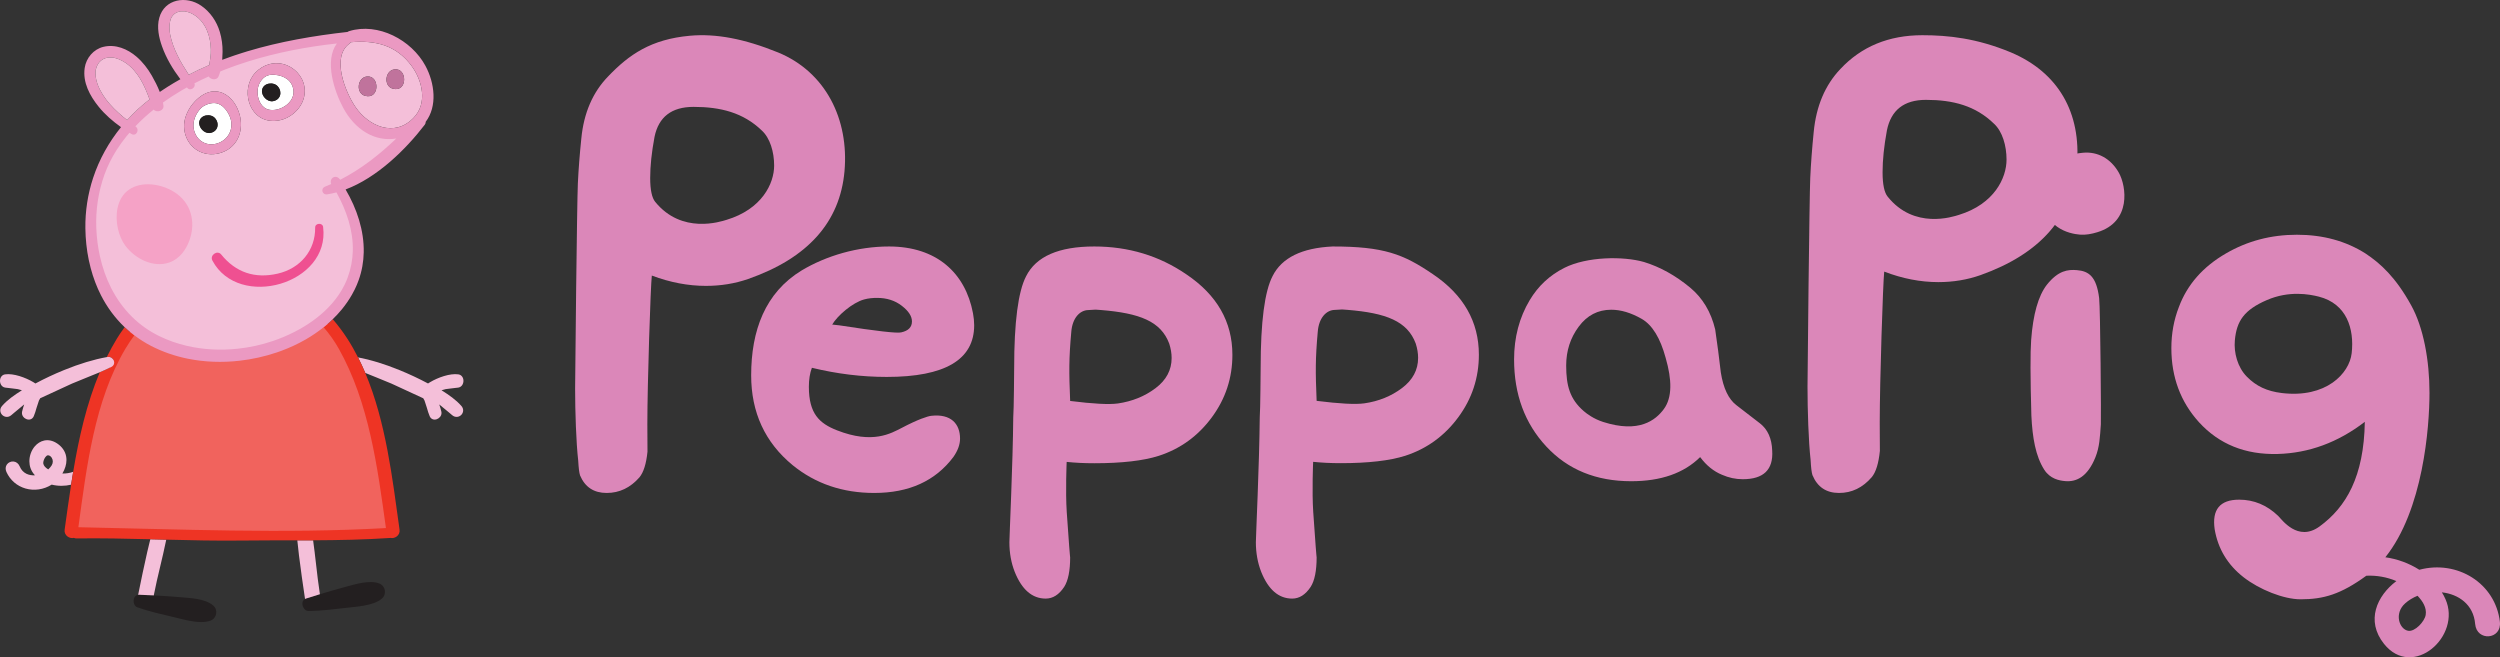 <svg width="213" height="56" viewBox="0 0 213 56" fill="none" xmlns="http://www.w3.org/2000/svg">
<rect x="0" y="0" width="213" height="56" fill="#333333" stroke="none"/>
<path d="M5.315 40.345C5.538 39.97 5.663 39.569 5.663 39.192C5.663 39.084 5.652 38.979 5.634 38.876C5.55 38.439 5.286 38.06 4.872 37.784C4.079 37.256 3.37 37.559 2.972 38.019C2.682 38.353 2.503 38.821 2.503 39.296C2.503 39.7 2.632 40.109 2.934 40.445C2.934 40.445 2.967 40.477 2.984 40.495C2.486 40.529 1.936 40.353 1.678 39.736C1.579 39.499 1.393 39.349 1.166 39.321C0.945 39.295 0.719 39.393 0.59 39.57C0.459 39.749 0.445 39.984 0.549 40.214C0.866 40.909 1.443 41.408 2.171 41.62C2.917 41.836 3.727 41.715 4.403 41.29C4.956 41.428 5.531 41.422 6.058 41.295C6.115 40.93 6.174 40.566 6.235 40.2C5.943 40.303 5.627 40.352 5.315 40.345ZM4.407 39.642C4.336 39.767 4.227 39.882 4.11 39.993C3.87 39.846 3.717 39.68 3.688 39.492C3.685 39.478 3.684 39.464 3.684 39.446C3.684 39.314 3.751 39.1 3.868 38.944C3.934 38.855 4.005 38.802 4.065 38.794C4.18 38.779 4.312 38.856 4.4 38.988C4.465 39.087 4.499 39.199 4.499 39.313C4.499 39.424 4.468 39.536 4.407 39.642Z" fill="#F4BFD9"/>
<path d="M32.076 32.159L33.348 32.681L33.47 32.737C33.47 32.737 33.513 32.756 33.542 32.769C33.546 32.771 33.55 32.773 33.554 32.775C33.554 32.775 36.019 33.913 36.022 33.915C36.032 33.919 36.042 33.919 36.052 33.924C36.058 33.934 36.065 33.945 36.072 33.955L36.168 34.125L36.374 34.757C36.441 34.99 36.508 35.232 36.61 35.463C36.716 35.705 36.95 35.806 37.205 35.72C37.42 35.649 37.617 35.444 37.617 35.185C37.617 35.145 37.613 35.105 37.602 35.063C37.56 34.876 37.5 34.678 37.423 34.456L38.294 35.177L38.524 35.373C38.806 35.612 39.126 35.529 39.301 35.349C39.474 35.172 39.55 34.859 39.308 34.585C38.845 34.059 38.266 33.66 37.617 33.25C37.739 33.211 37.861 33.177 37.98 33.152L38.543 33.082L39.055 33.022C39.358 32.968 39.49 32.679 39.486 32.433C39.48 32.146 39.305 31.93 39.05 31.895C38.334 31.795 37.324 32.158 36.641 32.563C36.58 32.6 36.522 32.636 36.468 32.672C35.686 32.255 34.868 31.871 34.041 31.533C34.04 31.533 34.039 31.533 34.038 31.533C34.037 31.532 34.036 31.531 34.034 31.531C32.768 31.015 31.583 30.652 30.504 30.448C30.725 30.881 30.929 31.323 31.12 31.773C31.44 31.907 31.76 32.035 32.076 32.159Z" fill="#F4BFD9"/>
<path d="M25.989 51.033C25.619 51.232 25.752 51.762 26.025 51.97C26.094 52.022 26.172 52.056 26.254 52.055C27.377 52.054 28.495 51.901 29.66 51.77C30.061 51.726 30.549 51.684 31.029 51.596C31.598 51.492 32.154 51.324 32.532 51.005C32.969 50.64 32.855 49.927 32.325 49.717C31.465 49.378 30.196 49.8 29.336 50.028C28.631 50.216 27.941 50.418 27.256 50.627C26.864 50.747 26.472 50.869 26.083 50.993C26.048 51.004 26.017 51.018 25.989 51.033Z" fill="#231F20"/>
<path d="M25.47 47.295C25.471 47.302 25.471 47.308 25.472 47.315C25.624 48.561 25.808 49.806 25.986 51.012L25.989 51.033C26.017 51.018 26.048 51.004 26.083 50.993C26.472 50.869 26.864 50.747 27.256 50.627C27.127 49.797 27.027 48.941 26.932 48.107C26.932 48.107 26.837 47.294 26.817 47.127C26.816 47.12 26.816 47.114 26.816 47.108C26.772 46.754 26.727 46.395 26.677 46.034C26.228 46.035 25.779 46.037 25.331 46.037C25.371 46.438 25.417 46.855 25.47 47.295Z" fill="#F4BFD9"/>
<path d="M11.77 50.678C11.278 50.751 11.29 51.502 11.612 51.7C11.631 51.712 11.651 51.722 11.671 51.729C12.728 52.111 13.831 52.347 14.971 52.621C15.591 52.77 16.418 53.003 17.151 53C17.431 53 17.697 52.966 17.933 52.879C18.467 52.684 18.603 51.975 18.176 51.598C17.483 50.985 16.146 50.95 15.26 50.873C14.533 50.809 13.815 50.764 13.1 50.728C12.69 50.707 12.28 50.689 11.872 50.673C11.835 50.671 11.802 50.673 11.77 50.678Z" fill="#231F20"/>
<path d="M12.556 46.984C12.554 46.991 12.551 46.998 12.55 47.006C12.27 48.221 12.021 49.448 11.779 50.635L11.77 50.678C11.802 50.673 11.835 50.671 11.872 50.673C12.28 50.689 12.69 50.707 13.1 50.728C13.261 49.903 13.459 49.063 13.653 48.247C13.653 48.247 13.842 47.447 13.879 47.285C13.88 47.28 13.883 47.275 13.884 47.269C13.981 46.847 14.076 46.415 14.165 45.978C13.712 45.967 13.258 45.956 12.805 45.944C12.722 46.276 12.64 46.621 12.556 46.984Z" fill="#F4BFD9"/>
<path d="M6.168 45.245C15.225 45.422 24.338 45.83 33.391 45.32C32.65 39.953 31.901 34.205 29.213 29.432C28.829 28.753 28.378 28.125 27.877 27.543C27.374 27.945 26.84 28.308 26.281 28.629C25.602 29.019 24.888 29.35 24.161 29.62C24.02 29.673 23.879 29.723 23.737 29.771C22.67 30.132 21.552 30.383 20.417 30.51C18.895 30.682 17.345 30.631 15.85 30.329C14.72 30.098 13.623 29.723 12.594 29.191C12.063 28.916 11.575 28.6 11.12 28.257C10.845 28.636 10.581 29.025 10.338 29.432C7.58 34.071 6.891 39.957 6.168 45.245Z" fill="#F1635D"/>
<path d="M27.573 27.881C28.056 28.441 28.49 29.045 28.859 29.7C31.446 34.293 32.168 39.826 32.881 44.991C24.167 45.482 15.396 45.089 6.678 44.919C7.375 39.83 8.038 34.164 10.692 29.7C10.926 29.307 11.18 28.933 11.445 28.568C11.17 28.361 10.906 28.145 10.66 27.913C10.648 27.903 10.637 27.89 10.624 27.879C10.6 27.912 10.573 27.942 10.548 27.975C10.338 28.261 10.139 28.556 9.954 28.859C9.642 29.368 9.36 29.892 9.096 30.425C9.114 30.422 9.134 30.418 9.152 30.415C9.419 30.368 9.635 30.552 9.702 30.75C9.771 30.954 9.687 31.154 9.489 31.256C9.167 31.423 8.835 31.573 8.5 31.716C7.374 34.395 6.721 37.298 6.235 40.2C6.174 40.566 6.115 40.93 6.058 41.295C5.858 42.586 5.683 43.87 5.507 45.129C5.438 45.627 5.945 45.928 6.296 45.826C6.358 45.856 6.43 45.876 6.516 45.874C8.612 45.846 10.708 45.891 12.805 45.944C13.258 45.956 13.712 45.966 14.165 45.978C16.285 46.032 18.405 46.08 20.526 46.055C22.128 46.035 23.729 46.04 25.331 46.037C25.779 46.037 26.228 46.035 26.677 46.034C28.878 46.022 31.08 45.982 33.281 45.832C33.631 45.913 34.11 45.615 34.042 45.129C33.436 40.785 32.884 35.943 31.12 31.773C30.929 31.323 30.725 30.881 30.504 30.448C30.227 29.903 29.927 29.371 29.596 28.859C29.217 28.27 28.799 27.718 28.352 27.194C28.14 27.4 27.921 27.598 27.694 27.786C27.654 27.818 27.613 27.849 27.573 27.881Z" fill="#EE3424"/>
<path d="M35.228 10.049C36.444 8.808 35.996 6.87 35.054 5.599C33.752 3.84 31.974 3.419 29.901 3.595C29.875 3.631 29.844 3.664 29.802 3.693C28.173 4.832 29.442 7.894 30.291 9.125C31.414 10.755 33.591 11.724 35.228 10.049ZM33.609 5.91C34.724 5.774 34.736 7.887 33.475 7.558C32.659 7.345 32.794 6.01 33.609 5.91ZM31.246 6.52C32.361 6.383 32.374 8.496 31.112 8.167C30.297 7.955 30.431 6.619 31.246 6.52Z" fill="#F4BFD9"/>
<path d="M14.753 23.176C15.837 22.793 16.534 21.823 16.903 20.773C17.588 18.819 17.048 16.788 15.258 15.666C13.908 14.82 11.848 14.464 10.456 15.417C9.782 15.877 9.392 16.593 9.226 17.392C8.938 18.78 9.325 20.421 10.072 21.41C11.109 22.78 13.035 23.78 14.753 23.176Z" fill="#F5A2C6"/>
<path d="M11.442 27.76C12.098 28.404 12.998 28.823 13.881 29.255C14.622 29.617 15.845 30.023 16.648 30.212C18.07 30.547 19.252 30.399 20.713 30.239C21.729 30.13 22.421 29.776 23.375 29.453C23.519 29.404 24.5 29.133 24.642 29.08C25.27 28.844 25.504 28.733 26.112 28.391C26.594 28.12 26.973 27.595 27.413 27.258C27.917 26.87 28.385 26.395 28.795 25.92C29.206 25.445 29.428 25.235 29.706 24.672C29.804 24.471 29.982 23.823 30.06 23.611C30.341 22.853 30.567 21.83 30.589 21.08C30.613 20.214 30.261 19.447 30.017 18.613L28.9 15.845C30.665 14.944 33.112 13.097 34.557 11.712C32.716 12.018 30.676 10.991 29.686 9.149C28.923 7.731 28.411 4.876 29.496 3.395C26.984 3.668 22.992 4.332 20.521 5.104L21.757 4.752C21.105 4.955 18.502 5.734 18.502 5.734C16.15 6.821 14.522 7.794 12.871 8.983C12.323 9.423 10.559 11.028 10.559 11.028C10.559 11.028 9.295 13.186 8.673 14.673C8.153 16.135 7.788 17.864 7.853 19.414C7.887 20.231 8.034 21.923 8.212 22.707C8.421 23.638 8.999 24.401 9.42 25.232C9.885 26.151 10.704 27.037 11.442 27.76ZM21.744 6.204C22.072 5.852 22.474 5.604 22.908 5.478C23.41 5.333 23.955 5.355 24.471 5.573C25.339 5.94 25.959 6.785 25.968 7.738C25.98 9.193 24.554 10.419 23.098 10.299C21.137 10.139 20.492 7.546 21.744 6.204ZM15.848 9.848C15.983 9.489 16.178 9.142 16.422 8.847C16.639 8.586 16.89 8.344 17.167 8.157C17.698 7.8 18.323 7.642 18.974 7.924C19.723 8.249 20.214 9.015 20.421 9.779C20.753 11.001 20.343 12.335 19.143 12.893C17.897 13.472 16.456 13.03 15.894 11.749C15.627 11.144 15.614 10.465 15.848 9.848ZM10.69 20.948C10.092 20.157 9.783 18.844 10.013 17.734C10.146 17.095 10.458 16.522 10.997 16.154C12.111 15.392 13.758 15.677 14.838 16.354C16.27 17.251 16.702 18.876 16.154 20.439C15.859 21.279 15.301 22.055 14.434 22.361C13.06 22.844 11.519 22.044 10.69 20.948Z" fill="#F4BFD9"/>
<path d="M31.112 8.167C32.374 8.496 32.361 6.383 31.246 6.52C30.431 6.619 30.297 7.955 31.112 8.167Z" fill="#C0739C"/>
<path d="M33.475 7.558C34.737 7.887 34.724 5.774 33.609 5.91C32.794 6.01 32.659 7.345 33.475 7.558Z" fill="#C0739C"/>
<path d="M10.624 27.879C10.637 27.891 10.648 27.903 10.66 27.913C10.906 28.145 11.17 28.361 11.445 28.568C11.883 28.899 12.352 29.202 12.863 29.467C13.854 29.98 14.91 30.34 15.998 30.562C17.436 30.853 18.928 30.902 20.393 30.737C21.485 30.614 22.561 30.373 23.588 30.026C23.725 29.979 23.861 29.931 23.997 29.88C24.697 29.62 25.383 29.302 26.037 28.927C26.575 28.617 27.089 28.268 27.573 27.881C27.613 27.849 27.654 27.818 27.694 27.786C27.921 27.598 28.14 27.4 28.352 27.194C28.626 26.929 28.886 26.649 29.127 26.355C29.448 25.961 29.738 25.543 29.991 25.098C30.074 24.951 30.154 24.801 30.229 24.648C30.351 24.401 30.456 24.152 30.546 23.902C30.833 23.114 30.973 22.308 30.99 21.503C31.008 20.575 30.864 19.647 30.594 18.745C30.324 17.843 29.929 16.967 29.445 16.142C32.127 15.133 34.564 12.747 36.189 10.627C36.251 10.546 36.274 10.462 36.27 10.38C37.279 9.047 37.039 7.074 36.245 5.604C35.061 3.409 32.22 1.893 29.747 2.652C29.695 2.668 29.65 2.693 29.611 2.721C26.751 3.04 23.846 3.537 21.061 4.376C21.059 4.377 21.057 4.377 21.056 4.378C20.922 4.418 20.789 4.46 20.656 4.502C20.429 4.573 20.201 4.647 19.976 4.723C19.856 4.764 19.735 4.806 19.616 4.849C19.387 4.93 19.159 5.012 18.932 5.098C18.951 4.868 18.96 4.639 18.963 4.418C18.97 3.848 18.892 3.266 18.729 2.72C18.461 1.821 17.919 1.026 17.148 0.49C15.877 -0.392 14.014 -0.104 13.569 1.521C13.35 2.318 13.533 3.19 13.804 3.95C14.164 4.961 14.721 5.891 15.368 6.748C15.184 6.851 15.001 6.956 14.82 7.064C14.798 7.078 14.776 7.092 14.753 7.105C14.454 7.284 14.158 7.47 13.867 7.664C13.858 7.67 13.849 7.676 13.841 7.682C13.765 7.732 13.69 7.784 13.615 7.835C13.424 7.346 13.178 6.871 12.935 6.445C12.593 5.848 12.16 5.286 11.638 4.836C10.867 4.169 9.847 3.745 8.824 3.987C7.969 4.189 7.34 4.936 7.215 5.793C7.036 7.026 7.657 8.167 8.409 9.096C8.946 9.761 9.607 10.333 10.311 10.833C9.272 12.115 8.454 13.574 7.935 15.152C7.479 16.534 7.255 17.991 7.274 19.448C7.286 20.368 7.381 21.274 7.562 22.15C7.61 22.387 7.668 22.622 7.73 22.855C7.944 23.661 8.234 24.436 8.606 25.164C9.121 26.172 9.792 27.09 10.624 27.879ZM29.802 3.693C29.844 3.664 29.875 3.631 29.901 3.595C31.974 3.419 33.752 3.84 35.054 5.599C35.996 6.87 36.444 8.808 35.228 10.049C33.591 11.724 31.414 10.755 30.291 9.125C29.442 7.894 28.173 4.832 29.802 3.693ZM15.087 1.048C15.086 1.048 15.085 1.048 15.085 1.048C14.98 1.089 15.155 1.011 15.087 1.048ZM14.885 1.165C14.884 1.166 14.883 1.166 14.883 1.167C14.825 1.206 14.969 1.093 14.885 1.165ZM14.502 2.971C14.422 2.582 14.416 2.14 14.492 1.82C14.565 1.514 14.641 1.374 14.883 1.166C14.888 1.163 14.89 1.162 14.896 1.157C14.924 1.138 14.954 1.12 14.984 1.103C15.014 1.085 15.044 1.069 15.075 1.054C15.082 1.05 15.084 1.05 15.088 1.047C15.151 1.022 15.219 1.004 15.284 0.987C15.319 0.979 15.354 0.973 15.388 0.967C15.388 0.967 15.389 0.967 15.389 0.967C15.366 0.968 15.398 0.963 15.409 0.962C15.415 0.961 15.414 0.963 15.389 0.967C15.398 0.967 15.41 0.966 15.435 0.964C15.508 0.958 15.581 0.96 15.655 0.963C15.711 0.965 15.729 0.965 15.734 0.964C15.734 0.965 15.743 0.969 15.787 0.976C15.864 0.989 15.94 1.008 16.014 1.03C16.053 1.04 16.213 1.1 16.22 1.1C16.213 1.097 16.208 1.094 16.202 1.091C16.217 1.098 16.221 1.1 16.22 1.1C16.905 1.401 17.383 1.971 17.657 2.652C17.858 3.149 17.947 3.671 17.965 4.201C17.98 4.663 17.902 5.102 17.827 5.543C17.235 5.796 16.652 6.071 16.081 6.366C15.396 5.315 14.756 4.198 14.502 2.971ZM8.307 7.163C8.153 6.738 8.092 6.27 8.169 5.902C8.239 5.578 8.428 5.292 8.607 5.157C8.916 4.927 9.137 4.887 9.512 4.899C9.871 4.912 10.298 5.092 10.664 5.332C11.741 6.04 12.315 7.277 12.742 8.469C12.053 8.999 11.41 9.588 10.828 10.232C9.777 9.404 8.762 8.412 8.307 7.163ZM8.521 21.868C8.343 21.084 8.24 20.275 8.206 19.458C8.141 17.908 8.374 16.356 8.894 14.894C9.166 14.133 9.529 13.414 9.961 12.739C9.961 12.739 9.961 12.738 9.963 12.738C10.084 12.547 10.212 12.36 10.344 12.177C10.353 12.165 10.361 12.154 10.37 12.142C10.49 11.978 10.614 11.816 10.742 11.657C10.761 11.634 10.779 11.611 10.797 11.588C10.874 11.495 10.954 11.405 11.033 11.313C11.086 11.346 11.138 11.38 11.192 11.413C11.601 11.662 11.931 11.054 11.56 10.784C11.55 10.777 11.541 10.77 11.531 10.763C12.019 10.252 12.543 9.776 13.092 9.336C13.348 9.636 13.98 9.444 13.928 9.008C13.918 8.918 13.901 8.827 13.884 8.736C14.129 8.56 14.377 8.389 14.63 8.224C14.703 8.177 14.777 8.133 14.851 8.087C15.061 7.954 15.27 7.821 15.485 7.695C15.556 7.653 15.63 7.614 15.702 7.573C15.776 7.53 15.852 7.489 15.927 7.447C15.941 7.464 15.955 7.482 15.969 7.498C16.225 7.8 16.721 7.433 16.563 7.102C16.961 6.895 17.367 6.701 17.779 6.515C17.949 6.798 18.463 6.87 18.616 6.52C18.675 6.383 18.723 6.238 18.765 6.091C18.904 6.034 19.042 5.975 19.183 5.92C19.192 5.917 19.2 5.914 19.209 5.91C19.843 5.665 20.487 5.441 21.139 5.237V5.237C23.611 4.464 26.189 3.977 28.701 3.704C27.616 5.185 28.482 7.776 29.244 9.193C30.235 11.035 31.921 12.106 33.762 11.801C32.317 13.186 30.753 14.414 28.988 15.314C28.951 15.265 28.912 15.219 28.867 15.181C28.498 14.864 28.035 15.253 28.22 15.679C28.049 15.755 27.877 15.828 27.703 15.897C27.288 16.06 27.448 16.625 27.885 16.558C28.146 16.517 28.407 16.461 28.665 16.392C29.099 17.176 29.46 17.993 29.707 18.834C29.952 19.668 30.083 20.523 30.059 21.39C30.037 22.139 29.9 22.897 29.618 23.655C29.54 23.867 29.451 24.074 29.352 24.274C29.075 24.837 28.721 25.356 28.309 25.832C27.9 26.307 27.432 26.738 26.928 27.125C26.488 27.462 26.02 27.767 25.538 28.038C24.93 28.379 24.298 28.667 23.671 28.903C23.529 28.956 23.386 29.007 23.243 29.055C22.289 29.378 21.287 29.6 20.272 29.709C18.81 29.869 17.319 29.796 15.897 29.461C15.094 29.272 14.313 28.999 13.572 28.637C12.688 28.205 11.921 27.654 11.265 27.009C10.527 26.286 9.929 25.445 9.464 24.526C9.043 23.694 8.73 22.799 8.521 21.868Z" fill="#EB99C2"/>
<path d="M22.995 9.36C23.91 9.49 25.091 8.734 25.005 7.738C24.929 6.861 24.211 6.435 23.399 6.373C22.949 6.339 22.61 6.431 22.304 6.797C22.039 7.114 21.923 7.534 21.945 7.943C21.981 8.572 22.307 9.261 22.995 9.36ZM22.329 7.66C22.439 7.062 23.305 6.937 23.675 7.37C24.076 7.842 23.898 8.51 23.257 8.621C22.761 8.706 22.241 8.142 22.329 7.66Z" fill="white"/>
<path d="M18.64 12.172C19.596 11.788 19.985 10.75 19.526 9.813C19.311 9.371 18.958 8.916 18.453 8.802C18.025 8.705 17.379 8.925 17.084 9.252C16.919 9.436 16.777 9.641 16.672 9.865C16.459 10.317 16.415 10.831 16.597 11.302C16.924 12.148 17.798 12.51 18.64 12.172ZM16.982 10.367C17.091 9.77 17.958 9.644 18.327 10.077C18.729 10.549 18.55 11.217 17.909 11.327C17.414 11.413 16.894 10.85 16.982 10.367Z" fill="white"/>
<path d="M17.909 11.327C18.55 11.217 18.729 10.549 18.327 10.077C17.958 9.644 17.091 9.77 16.982 10.367C16.894 10.85 17.414 11.413 17.909 11.327Z" fill="#231F20"/>
<path d="M23.257 8.621C23.898 8.51 24.076 7.842 23.675 7.37C23.305 6.937 22.439 7.062 22.33 7.66C22.241 8.142 22.761 8.706 23.257 8.621Z" fill="#231F20"/>
<path d="M19.143 12.893C20.343 12.335 20.753 11.001 20.421 9.779C20.214 9.015 19.723 8.249 18.974 7.924C18.323 7.642 17.698 7.8 17.167 8.157C16.89 8.344 16.639 8.586 16.422 8.847C16.178 9.142 15.983 9.489 15.848 9.848C15.614 10.465 15.627 11.144 15.894 11.749C16.456 13.03 17.897 13.472 19.143 12.893ZM16.672 9.865C16.777 9.641 16.919 9.436 17.084 9.252C17.379 8.925 18.025 8.705 18.453 8.802C18.958 8.916 19.311 9.371 19.526 9.813C19.985 10.75 19.596 11.788 18.64 12.172C17.798 12.51 16.924 12.148 16.597 11.302C16.415 10.831 16.459 10.317 16.672 9.865Z" fill="#EB99C2"/>
<path d="M23.098 10.299C24.554 10.419 25.98 9.193 25.968 7.738C25.959 6.785 25.339 5.94 24.471 5.573C23.955 5.355 23.41 5.333 22.908 5.478C22.474 5.604 22.072 5.852 21.744 6.204C20.492 7.546 21.137 10.139 23.098 10.299ZM22.304 6.797C22.61 6.431 22.949 6.339 23.399 6.373C24.211 6.435 24.929 6.861 25.005 7.738C25.091 8.734 23.91 9.49 22.995 9.36C22.307 9.261 21.981 8.572 21.945 7.943C21.923 7.534 22.039 7.114 22.304 6.797Z" fill="#EB99C2"/>
<path d="M23.664 23.313C21.722 23.762 20.091 23.219 18.848 21.684C18.518 21.276 17.852 21.742 18.095 22.199C20.35 26.431 28.151 24.193 27.53 19.337C27.481 18.954 26.846 18.996 26.852 19.382C26.878 21.346 25.575 22.872 23.664 23.313Z" fill="#EF5091"/>
<path d="M17.827 5.543C17.902 5.102 17.98 4.663 17.965 4.201C17.947 3.67 17.858 3.149 17.657 2.652C17.383 1.971 16.905 1.401 16.22 1.1C16.213 1.1 16.053 1.04 16.014 1.03C15.94 1.008 15.864 0.989 15.787 0.976C15.743 0.969 15.734 0.965 15.734 0.964C15.729 0.965 15.711 0.965 15.655 0.963C15.581 0.96 15.508 0.958 15.435 0.964C15.41 0.966 15.398 0.967 15.389 0.967C15.389 0.967 15.388 0.967 15.388 0.967C15.354 0.973 15.319 0.979 15.284 0.987C15.219 1.004 15.151 1.022 15.088 1.047C15.084 1.05 15.082 1.05 15.075 1.054C15.044 1.069 15.014 1.085 14.984 1.103C14.954 1.12 14.924 1.138 14.896 1.157C14.89 1.162 14.887 1.163 14.883 1.166C14.641 1.374 14.565 1.514 14.492 1.82C14.416 2.14 14.422 2.582 14.502 2.971C14.756 4.198 15.396 5.315 16.081 6.366C16.652 6.071 17.235 5.796 17.827 5.543Z" fill="#F4BFD9"/>
<path d="M12.742 8.469C12.315 7.277 11.741 6.04 10.664 5.332C10.298 5.092 9.871 4.912 9.512 4.899C9.137 4.887 8.916 4.927 8.607 5.157C8.428 5.292 8.239 5.578 8.169 5.902C8.092 6.27 8.153 6.738 8.307 7.163C8.763 8.412 9.777 9.404 10.828 10.232C11.41 9.588 12.053 8.999 12.742 8.469Z" fill="#F4BFD9"/>
<path d="M9.702 30.75C9.635 30.552 9.42 30.368 9.152 30.415C9.134 30.418 9.114 30.422 9.096 30.425C7.989 30.625 6.766 30.995 5.457 31.529C5.456 31.529 5.453 31.529 5.452 31.531C4.612 31.873 3.789 32.26 3.018 32.673C2.965 32.636 2.907 32.6 2.845 32.563C2.162 32.158 1.151 31.795 0.435 31.895C0.181 31.93 0.006 32.146 0 32.433C-0.005 32.679 0.128 32.968 0.431 33.022L0.943 33.082L1.506 33.152C1.625 33.177 1.748 33.211 1.87 33.25C1.219 33.66 0.641 34.059 0.177 34.585C-0.064 34.859 0.012 35.172 0.185 35.349C0.361 35.529 0.68 35.612 0.962 35.373L1.193 35.177C1.193 35.177 1.711 34.747 2.063 34.456C1.996 34.647 1.932 34.853 1.883 35.063C1.873 35.105 1.869 35.145 1.869 35.185C1.869 35.444 2.066 35.649 2.281 35.72C2.536 35.806 2.77 35.705 2.876 35.463C2.977 35.233 3.046 34.991 3.111 34.757L3.318 34.125L3.414 33.955C3.421 33.944 3.428 33.934 3.434 33.923C3.445 33.919 3.455 33.918 3.467 33.913C3.467 33.913 5.927 32.777 5.927 32.777C5.929 32.776 5.93 32.775 5.931 32.775H5.932L6.137 32.681L7.41 32.16C7.77 32.017 8.137 31.871 8.5 31.716C8.835 31.573 9.167 31.423 9.489 31.256C9.687 31.154 9.771 30.954 9.702 30.75Z" fill="#F4BFD9"/>
<path d="M60.144 24.357C61.415 24.357 62.614 24.162 63.745 23.769C68.828 21.99 71.564 18.929 71.952 14.587C72.34 10.174 70.359 6.146 66.305 4.474C63.413 3.299 60.995 2.846 58.783 3.045C55.473 3.344 53.6 4.638 51.802 6.521C50.497 7.872 49.739 9.629 49.529 11.796C49.389 13.15 49.29 14.433 49.233 15.643C49.158 17.197 49 32.186 49 33.11C49 35.065 49.088 37.701 49.262 39.23C49.298 39.869 49.35 40.295 49.422 40.508C49.842 41.502 50.598 42 51.688 42C52.776 42 53.706 41.555 54.481 40.669C54.832 40.243 55.061 39.516 55.166 38.485C55.157 37.705 55.154 36.924 55.154 36.143C55.154 32.698 55.43 24.365 55.535 23.478C57.089 24.063 58.626 24.357 60.144 24.357ZM55.766 11.66C56.117 9.958 57.225 9.106 59.092 9.106C61.38 9.106 63.317 9.59 64.9 11.114C65.605 11.753 65.957 12.937 65.957 14.107C65.957 15.631 64.922 17.822 61.891 18.734C61.408 18.879 58.086 19.991 55.819 17.192C55.55 16.86 55.396 16.199 55.396 15.17C55.396 14.142 55.519 12.972 55.766 11.66Z" fill="#DB87B9"/>
<path d="M75.742 21C73.085 21 70.421 21.778 68.311 23.035C65.178 24.937 64 28.175 64 31.981C64 35.14 65.177 37.69 67.529 39.629C69.472 41.21 71.79 42 74.484 42C77.449 42 79.7 40.977 81.233 38.929C81.608 38.391 81.796 37.87 81.796 37.368C81.796 36.109 81.018 35.239 79.343 35.427C79.034 35.462 78.201 35.732 76.838 36.451C75.919 36.917 74.367 37.861 71.318 36.665C69.808 36.075 68.915 35.248 68.915 32.952C68.915 32.34 69 31.802 69.172 31.335C71.314 31.855 73.44 32.114 75.55 32.114C80.516 32.114 83 30.646 83 27.71C83 27.387 82.965 27.047 82.899 26.688C82.251 23.251 79.794 21 75.742 21ZM76.779 28.319C76.437 28.41 74.684 28.21 71.517 27.72L70.904 27.653C71.346 26.896 72.62 25.791 73.612 25.516C73.984 25.412 74.36 25.381 74.736 25.381C75.552 25.381 76.25 25.604 76.829 26.05C77.408 26.495 77.698 26.94 77.698 27.385C77.698 27.876 77.391 28.187 76.779 28.319Z" fill="#DB87B9"/>
<path d="M101.077 23.374C98.768 21.792 96.153 21 93.233 21C90.211 21 88.274 21.845 87.426 23.533C86.746 24.836 86.407 27.44 86.407 31.344C86.407 31.344 86.382 35.003 86.329 35.565C86.295 39.505 86 45.741 86 46.198C86 47.111 86.152 47.956 86.457 48.73C87.065 50.243 87.945 51 89.095 51C89.704 51 90.228 50.668 90.669 50.001C91.007 49.474 91.177 48.631 91.177 47.475C91.177 47.58 91.064 46.3 90.887 43.633C90.771 41.87 90.88 39.354 90.88 39.354C91.628 39.43 92.353 39.468 93.235 39.468C95.578 39.468 97.412 39.257 98.736 38.834C100.57 38.238 102.072 37.148 103.243 35.563C104.414 33.981 105 32.204 105 30.234C105 27.419 103.692 25.133 101.077 23.374ZM98.451 33.074C97.534 33.764 96.465 34.198 95.246 34.375C94.499 34.48 93.144 34.409 91.177 34.162C91.078 31.705 91.064 30.596 91.273 28.282C91.363 27.092 92.005 26.427 92.73 26.417C93.413 26.364 93.323 26.374 93.822 26.415C97.093 26.683 98.908 27.371 99.62 29.281C99.755 29.705 99.823 30.111 99.823 30.5C99.823 31.526 99.366 32.386 98.451 33.074Z" fill="#DB87B9"/>
<path d="M113.538 21C110.915 21.123 109.209 21.961 108.427 23.517C107.746 24.82 107.408 27.425 107.408 31.332C107.408 31.332 107.383 34.994 107.331 35.556C107.296 39.5 107 45.738 107 46.195C107 47.109 107.153 47.954 107.457 48.73C108.066 50.242 108.945 51 110.096 51C110.705 51 111.228 50.667 111.669 50C112.007 49.473 112.177 48.63 112.177 47.472C112.177 47.578 112.066 46.298 111.888 43.63C111.77 41.865 111.88 39.348 111.88 39.348C112.627 39.424 113.353 39.462 114.236 39.462C116.578 39.462 118.411 39.25 119.737 38.828C121.569 38.23 123.071 37.141 124.243 35.554C125.413 33.971 126 32.193 126 30.222C126 27.406 124.693 25.118 122.078 23.358C119.558 21.638 117.885 21 113.538 21ZM120.62 29.268C120.756 29.692 120.823 30.099 120.823 30.489C120.823 31.515 120.365 32.374 119.45 33.064C118.535 33.754 117.465 34.188 116.246 34.364C115.5 34.471 114.143 34.4 112.177 34.153C112.077 31.694 112.064 30.584 112.273 28.268C112.363 27.078 113.005 26.413 113.73 26.403C114.414 26.349 114.323 26.36 114.822 26.401C118.093 26.669 119.908 27.358 120.62 29.268Z" fill="#DB87B9"/>
<path d="M133.273 22.826C132.038 23.451 131.055 24.363 130.333 25.57C129.444 27.059 129 28.745 129 30.623C129 33.604 129.916 36.079 131.749 38.047C133.581 40.016 135.992 41 138.981 41C141.507 41 143.466 40.316 144.852 38.945C145.387 39.663 146.01 40.165 146.721 40.453C147.29 40.703 147.877 40.829 148.483 40.829C150.261 40.829 151.098 40.014 150.991 38.383C150.955 37.355 150.608 36.584 149.949 36.07C149.291 35.556 148.623 35.042 147.948 34.527C147.272 34.014 146.828 33.084 146.614 31.734C146.472 30.494 146.311 29.272 146.134 28.066C145.778 26.577 145.066 25.39 143.999 24.503C142.745 23.465 141.432 22.739 140.064 22.321C138.314 21.82 135.209 21.846 133.273 22.826ZM141.917 30.501C142.45 32.352 142.488 33.864 141.758 34.854C141.051 35.811 139.64 36.928 136.589 35.951C135.785 35.693 135.203 35.257 134.934 35.025C133.745 33.995 133.439 32.852 133.439 31.141C133.439 29.895 133.793 28.792 134.506 27.831C135.217 26.87 136.141 26.389 137.278 26.389C138.096 26.389 138.958 26.647 139.865 27.163C140.77 27.68 141.455 28.792 141.917 30.501Z" fill="#DB87B9"/>
<path d="M171.306 4.454C168.413 3.259 166.005 3 163.783 3C160.927 3 158.6 3.958 156.803 5.876C155.497 7.251 154.739 9.041 154.528 11.247C154.389 12.626 154.29 13.931 154.233 15.164C154.159 16.745 154 32.008 154 32.948C154 34.938 154.087 37.624 154.263 39.179C154.297 39.83 154.349 40.263 154.421 40.48C154.842 41.493 155.598 42 156.687 42C157.776 42 158.706 41.549 159.481 40.645C159.832 40.211 160.06 39.471 160.165 38.421C160.156 37.627 160.153 36.832 160.153 36.036C160.153 32.53 160.43 24.045 160.535 23.141C162.088 23.737 163.625 24.036 165.144 24.036C166.414 24.036 167.614 23.837 168.744 23.438C173.828 21.625 176.564 18.51 176.952 14.088C177.34 9.596 175.358 6.157 171.306 4.454ZM166.89 18.311C166.408 18.459 163.085 19.59 160.818 16.74C160.55 16.403 160.395 15.729 160.395 14.682C160.395 13.636 160.518 12.445 160.765 11.108C161.117 9.375 162.226 8.508 164.091 8.508C166.38 8.508 168.316 9 169.9 10.552C170.604 11.203 170.957 12.408 170.957 13.599C170.957 15.153 169.922 17.382 166.89 18.311Z" fill="#DB87B9"/>
<path d="M177.452 13.016C175.77 13.183 174.004 13.861 174 16.486C173.997 19.428 176.296 19.915 177.204 19.99C177.709 20.032 178.197 19.934 178.693 19.785C181.622 18.897 181.161 15.851 180.531 14.726C179.842 13.497 178.703 12.892 177.452 13.016Z" fill="#DB87B9"/>
<path d="M176.95 23.015C176.198 22.953 175.368 23.033 174.388 24.266C173.66 25.21 173.216 26.782 173.054 28.982C172.977 30.012 172.982 32.157 173.073 35.413C173.162 37.29 173.431 38.861 174.168 40.016C174.664 40.796 175.445 40.95 175.969 40.992C176.919 41.069 177.861 40.623 178.532 38.953C178.885 38.078 178.915 37.221 178.993 36.154C179.024 35.742 178.95 26.28 178.848 25.407C178.622 23.557 177.966 23.097 176.95 23.015Z" fill="#DB87B9"/>
<path d="M206.125 48.544C205.257 47.991 204.254 47.622 203.232 47.48C206.445 43.465 206.992 36.428 206.992 33.474C206.992 30.681 206.476 27.907 205.443 26.033C204.122 23.628 202.818 22.441 201.533 21.592C199.857 20.531 197.913 20 195.701 20C193.489 20 191.474 20.531 189.653 21.592C187.692 22.724 186.354 24.246 185.641 26.156C185.214 27.253 185 28.42 185 29.658C185 32.134 185.784 34.239 187.353 35.972C189.066 37.846 191.296 38.748 194.044 38.679C196.719 38.608 199.198 37.696 201.482 35.94C201.409 40.608 199.891 43.203 197.628 44.853C195.775 46.204 194.418 44.269 194.096 43.951C193.133 43.03 192.027 42.572 190.778 42.572C189.137 42.572 188.442 43.417 188.692 45.11C188.977 46.766 189.797 48.123 191.153 49.182C192.508 50.239 194.578 51.06 196.007 51.06C197.969 51.06 199.429 50.638 201.607 49.055C201.609 49.055 201.61 49.053 201.611 49.052C202.48 49.011 203.373 49.165 204.17 49.509C202.505 50.768 201.549 52.888 203.113 54.852C205.558 57.922 209.767 54.206 208.35 51.037C208.264 50.839 208.161 50.652 208.046 50.467C209.475 50.623 210.746 51.514 210.882 53.155C211.01 54.678 213.163 54.505 212.99 52.978C212.609 49.682 209.348 47.682 206.125 48.544ZM200.363 30.093C200.17 31.815 198.185 33.947 194.397 33.485C193.151 33.333 192.228 32.903 191.433 32.095C190.634 31.287 190.315 30.044 190.409 29.001C190.557 27.352 191.194 26.403 193.146 25.562C195.013 24.754 196.738 25.061 197.573 25.275C199.943 25.884 200.596 28.012 200.363 30.093ZM206.669 52.39C206.582 52.946 205.752 53.851 205.168 53.742C204.415 53.6 203.961 52.266 204.916 51.41C205.223 51.131 205.587 50.92 205.973 50.76C206.416 51.219 206.769 51.785 206.669 52.39Z" fill="#DB87B9"/>
</svg>
